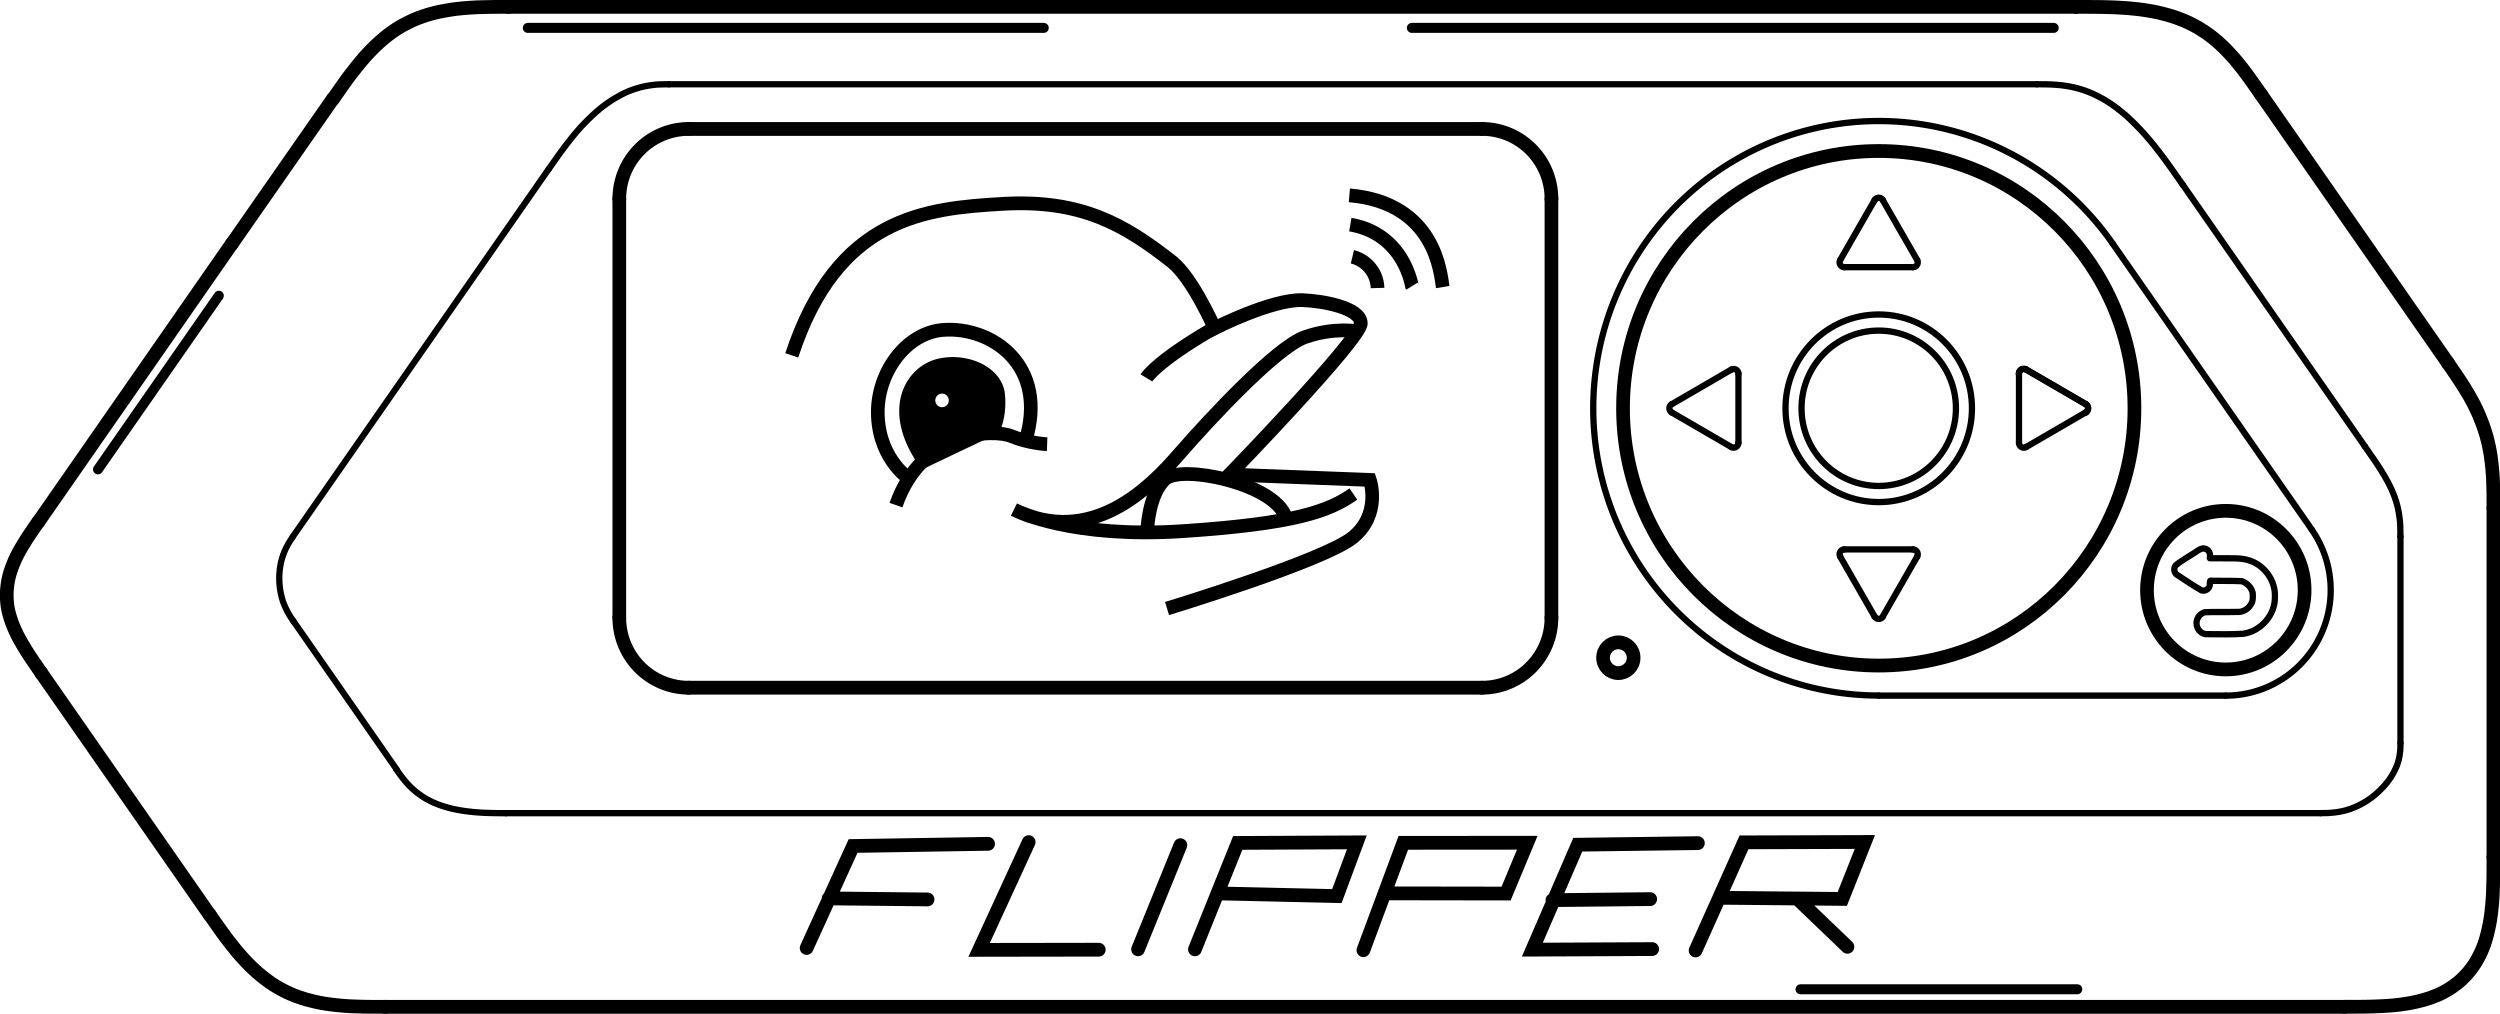 <svg width="100.4mm" height="40.709mm" version="1.1" viewBox="0 0 100.4 40.709" xmlns="http://www.w3.org/2000/svg">
 <g transform="translate(.007 -1.131)">
  <g transform="matrix(3.763 0 0 3.786 -.739 -3.92)" fill="none" stroke="#000" stroke-width=".265">
   <g stroke-linecap="round" stroke-linejoin="round" stroke-width=".146">
    <path d="m7.545 2.702a0.741 0.741 0 0 0-0.741 0.741"/>
    <path d="m6.804 3.443v4.445"/>
    <path d="m6.804 7.888a0.741 0.741 0 0 0 0.741 0.741"/>
    <path d="m16.011 8.629h-8.467"/>
    <path d="m16.011 8.629a0.741 0.741 0 0 0 0.741-0.741"/>
    <path d="m16.752 7.888v-4.445"/>
    <path d="m16.752 3.443a0.741 0.741 0 0 0-0.741-0.741"/>
    <path d="m7.545 2.702h8.467"/>
   </g>
   <g stroke-linecap="round" stroke-linejoin="round">
    <g stroke-width=".146">
     <path d="m26.805 10.424-2.6e-4 0.144-8e-4 0.075-2e-3 0.075-2e-3 0.066-3e-3 0.066-5e-3 0.07-7e-3 0.069-4e-3 0.035-5e-3 0.034-5e-3 0.034-6e-3 0.034-9e-3 0.045-0.01 0.044-0.011 0.044-7e-3 0.026-8e-3 0.026-8e-3 0.024-8e-3 0.024-0.014 0.036-0.015 0.035-0.017 0.035-0.018 0.034-0.021 0.037-0.023 0.036-0.024 0.034-0.026 0.033-0.028 0.032-0.029 0.03-0.028 0.027-0.03 0.026-0.031 0.024-0.032 0.023-0.033 0.022-0.034 0.02-0.033 0.018-0.034 0.017-0.035 0.015-0.035 0.014-0.024 0.009-0.024 0.008-0.049 0.015-0.041 0.011-0.042 0.01-0.042 9e-3 -0.031 0.006-0.031 0.005-0.033 0.005-0.033 0.005-0.061 7e-3 -0.061 0.005-0.062 0.004-0.046 0.002-0.046 0.002-0.071 0.002-0.071 0.001-0.048 2.64e-4 -0.131 2.38e-4"/>
     <path d="m2.667 3.922-2.062 2.947"/>
     <path d="m0.636 8.474-0.054-0.078-0.053-0.077-0.026-0.039-0.032-0.05-0.031-0.051-0.017-0.029-0.017-0.03-0.014-0.026-0.014-0.027-0.022-0.046-0.01-0.023-0.01-0.023-0.014-0.035-0.012-0.035-0.011-0.035-0.01-0.036-5e-3 -0.021-4e-3 -0.021-4e-3 -0.021-3e-3 -0.021-3e-3 -0.028-2e-3 -0.028-1e-3 -0.028-2.6e-4 -0.027 5.3e-4 -0.027 2e-3 -0.027 2e-3 -0.02 2e-3 -0.02 6e-3 -0.04 8e-3 -0.04 0.01-0.039 0.012-0.039 0.013-0.036 0.014-0.036 0.015-0.036 0.012-0.026 0.013-0.026 0.014-0.027 0.014-0.026 0.023-0.039 0.024-0.039 0.024-0.039 0.025-0.038 0.034-0.05 0.023-0.034 0.047-0.067"/>
     <path d="m3.747 2.383-1.079 1.539"/>
     <path d="m5.621 1.407-0.123 2.12e-4 -0.061 5.29e-4 -0.092 0.002-0.068 0.002-0.068 0.004-0.068 0.005-0.067 0.007-0.033 4e-3 -0.033 0.005-0.059 0.01-0.059 0.011-0.029 0.006-0.029 7e-3 -0.038 0.01-0.038 0.011-0.037 0.012-0.026 9e-3 -0.026 0.009-0.025 0.01-0.025 0.01-0.033 0.015-0.033 0.016-0.032 0.016-0.032 0.017-0.031 0.018-0.031 0.019-0.022 0.015-0.022 0.015-0.022 0.016-0.022 0.016-0.022 0.017-0.022 0.018-0.043 0.037-0.042 0.038-0.041 0.04-0.04 0.041-0.043 0.047-0.042 0.049-0.041 0.05-0.026 0.033-0.026 0.033-0.034 0.044-0.033 0.045-0.033 0.046-0.033 0.047-0.066 0.094"/>
     <path d="m22.351 1.407 0.12 1.32e-4 0.12 0.001 0.067 0.001 0.067 0.002 0.052 0.002 0.052 0.003 0.079 0.005 0.041 0.004 0.041 0.004 0.037 0.004 0.037 0.005 0.058 0.009 0.057 0.01 0.057 0.012 0.056 0.014 0.055 0.015 0.027 0.008 0.027 0.009 0.035 0.012 0.035 0.013 0.035 0.014 0.041 0.018 0.04 0.02 0.04 0.021 0.039 0.022 0.038 0.024 0.035 0.023 0.034 0.024 0.034 0.026 0.033 0.027 0.022 0.018 0.021 0.019 0.042 0.039 0.034 0.034 0.033 0.035 0.032 0.035 0.024 0.027 0.023 0.028 0.046 0.056 0.036 0.047 0.035 0.047 0.047 0.065 0.031 0.044 0.062 0.088"/>
     <path d="m5.621 1.407h16.73"/>
     <path d="m24.327 2.339 1.992 2.845"/>
     <path d="m26.805 6.724-2.4e-4 -0.111-5.3e-4 -0.055-2e-3 -0.082-2e-3 -0.062-4e-3 -0.061-5e-3 -0.061-7e-3 -0.061-8e-3 -0.06-9e-3 -0.054-0.011-0.054-0.012-0.053-0.014-0.053-0.016-0.052-0.019-0.056-0.021-0.055-0.022-0.054-0.024-0.054-0.026-0.053-0.017-0.033-0.018-0.032-0.018-0.033-0.019-0.032-0.038-0.062-0.039-0.061-0.029-0.043-0.058-0.085-0.048-0.069"/>
     <path d="m26.805 6.724v3.7"/>
     <path d="m25.215 12.014h-20.91"/>
     <path d="m4.306 12.014-0.105-1.33e-4 -0.053-2.64e-4 -0.078-0.001-0.058-0.002-0.058-0.002-0.044-0.002-0.044-0.003-0.043-0.004-0.043-0.004-0.058-0.007-0.057-0.008-0.057-0.01-0.056-0.012-0.056-0.014-0.028-0.007-0.027-8e-3 -0.049-0.016-0.048-0.017-0.047-0.019-0.046-0.021-0.045-0.023-0.032-0.017-0.031-0.018-0.031-0.019-0.022-0.015-0.022-0.015-0.022-0.016-0.022-0.016-0.043-0.034-0.042-0.035-0.041-0.037-0.04-0.038-0.039-0.04-0.038-0.041-0.037-0.042-0.026-0.03-0.025-0.031-0.028-0.035-0.028-0.035-0.035-0.046-0.034-0.046-0.045-0.063-0.03-0.042-0.059-0.085"/>
     <path d="m0.636 8.474 1.796 2.564"/>
    </g>
    <g stroke-width=".067">
     <circle transform="scale(1,-1)" cx="20.245" cy="-5.665" r=".995"/>
     <circle transform="scale(1,-1)" cx="20.245" cy="-5.665" r=".824"/>
     <path d="m21.818 6.076 0.635-0.367"/>
     <path d="m22.453 5.709a0.051 0.051 0 0 0 0-0.088"/>
     <path d="m21.818 5.255 0.635 0.367"/>
     <path d="m21.818 5.255a0.051 0.051 0 0 0-0.076 0.044"/>
     <path d="m21.742 5.299v0.733"/>
     <path d="m21.742 6.032a0.051 0.051 0 0 0 0.076 0.044"/>
     <path d="m19.834 7.239 0.367 0.635"/>
     <path d="m20.201 7.874a0.051 0.051 0 0 0 0.088 0"/>
     <path d="m20.655 7.239-0.367 0.635"/>
     <path d="m20.655 7.239a0.051 0.051 0 0 0-0.044-0.076"/>
     <path d="m19.878 7.162h0.733"/>
     <path d="m19.878 7.162a0.051 0.051 0 0 0-0.044 0.076"/>
     <path d="m20.655 4.092-0.367-0.635"/>
     <path d="m20.289 3.457a0.051 0.051 0 0 0-0.088 0"/>
     <path d="m19.834 4.092 0.367-0.635"/>
     <path d="m19.834 4.092a0.051 0.051 0 0 0 0.044 0.076"/>
     <path d="m20.611 4.168h-0.733"/>
     <path d="m20.611 4.168a0.051 0.051 0 0 0 0.044-0.076"/>
     <path d="m18.671 5.255-0.635 0.367"/>
     <path d="m18.036 5.621a0.051 0.051 0 0 0 0 0.088"/>
     <path d="m18.671 6.076-0.635-0.367"/>
     <path d="m18.671 6.076a0.051 0.051 0 0 0 0.076-0.044"/>
     <path d="m18.748 6.032v-0.733"/>
     <path d="m18.748 5.299a0.051 0.051 0 0 0-0.076-0.044"/>
     <path d="m22.454 5.711a0.053 0.053 0 0 0 0-0.092"/>
     <path d="m21.819 5.253a0.053 0.053 0 0 0-0.079 0.046"/>
     <path d="m21.819 5.253 0.635 0.367"/>
    </g>
    <g stroke-width=".146">
     <circle transform="scale(1,-1)" cx="20.245" cy="-5.665" r="2.729"/>
     <circle transform="scale(1,-1)" cx="23.949" cy="-7.594" r=".841"/>
     <circle transform="scale(1,-1)" cx="17.466" cy="-8.311" r=".163"/>
    </g>
    <g stroke-width=".067">
     <path d="m22.741 3.917a3.047 3.047 0 1 0-2.496 4.795"/>
     <path d="m23.949 8.713h-3.704"/>
     <path d="m23.949 8.713a1.119 1.119 0 0 0 0.917-1.761"/>
     <path d="m22.741 3.917 2.125 3.034"/>
     <path d="m6.05 3.128-2.732 3.901"/>
     <path d="m7.333 2.228-0.038 2.12e-4 -0.035 7.93e-4 -0.035 0.001-0.029 0.002-0.029 0.003-0.031 0.004-0.031 0.005-0.041 0.008-0.041 0.01-0.041 0.012-0.021 0.007-0.021 0.007-0.042 0.016-0.042 0.019-0.041 0.021-0.041 0.023-0.041 0.024-0.04 0.026-0.023 0.016-0.023 0.017-0.023 0.017-0.023 0.018-0.044 0.037-0.043 0.039-0.042 0.04-0.041 0.041-0.04 0.042-0.038 0.043-0.037 0.044-0.024 0.03-0.024 0.03-0.029 0.037-0.028 0.037-0.033 0.044-0.032 0.044-0.031 0.044-0.065 0.092"/>
     <path d="m7.333 2.228h14.599"/>
     <path d="m21.932 2.228 0.056 1.59e-4 0.028 2.64e-4 0.042 0.001 0.032 0.001 0.032 0.002 0.054 0.004 0.027 3e-3 0.027 0.004 0.04 0.006 0.04 0.008 0.04 0.009 0.04 0.011 0.045 0.014 0.044 0.016 0.044 0.018 0.043 0.02 0.043 0.022 0.042 0.023 0.041 0.025 0.032 0.021 0.032 0.022 0.031 0.023 0.023 0.018 0.023 0.018 0.045 0.037 0.043 0.039 0.042 0.04 0.041 0.041 0.04 0.042 0.026 0.028 0.026 0.029 0.05 0.058 0.042 0.051 0.041 0.052 0.034 0.044 0.033 0.044 0.044 0.06 0.043 0.06 0.036 0.051 0.071 0.101"/>
     <path d="m23.49 3.294 1.943 2.775"/>
     <path d="m25.433 6.069 0.076 0.109 0.038 0.055 0.028 0.042 0.028 0.043 0.033 0.054 0.017 0.029 0.016 0.029 0.015 0.027 0.014 0.028 0.019 0.039 0.017 0.04 0.016 0.04 0.013 0.039 0.012 0.039 0.01 0.04 8e-3 0.04 6e-3 0.036 5e-3 0.036 4e-3 0.036 2e-3 0.027 1e-3 0.027 1e-3 0.057 1.6e-4 0.045"/>
     <path d="m25.813 7.022v2.194"/>
     <path d="m25.813 9.216-5.3e-4 0.043-1e-3 0.022-2e-3 0.023-3e-3 0.023-4e-3 0.029-6e-3 0.029-8e-3 0.029-9e-3 0.029-9e-3 0.023-0.01 0.022-0.011 0.022-8e-3 0.016-9e-3 0.016-0.019 0.032-0.021 0.031-0.023 0.03-0.024 0.029-0.026 0.028-0.027 0.027-0.028 0.026-0.029 0.025-0.03 0.024-0.032 0.022-0.032 0.021-0.029 0.017-0.03 0.016-0.03 0.015-0.031 0.013-0.031 0.012-0.031 0.011-0.031 0.009-0.032 0.008-0.021 0.004-0.021 0.004-0.021 0.003-0.021 0.003-0.042 0.004-0.028 0.002-0.028 7.94e-4 -0.055 5.29e-4"/>
     <path d="m5.593 9.96h19.366"/>
     <path d="m3.326 7.923-0.018-0.026-0.022-0.033-0.011-0.019-0.011-0.02-0.014-0.027-0.013-0.028-8e-3 -0.018-7e-3 -0.018-7e-3 -0.018-6e-3 -0.019-8e-3 -0.029-7e-3 -0.029-6e-3 -0.029-5e-3 -0.03-4e-3 -0.034-3e-3 -0.034-1e-3 -0.034 2.6e-4 -0.034 2e-3 -0.034 3e-3 -0.034 5e-3 -0.033 6e-3 -0.033 8e-3 -0.033 9e-3 -0.032 0.011-0.031 0.012-0.031 0.013-0.029 0.014-0.028 0.015-0.027 0.015-0.024 0.011-0.017 0.021-0.031"/>
     <path d="m3.326 7.923 1.1 1.571"/>
     <path d="m5.593 9.96-0.095-5.3e-4 -0.048-7.93e-4 -0.072-0.002-0.041-0.002-0.042-0.003-0.039-3e-3 -0.039-0.004-0.057-0.007-0.029-0.004-0.029-0.005-0.038-7e-3 -0.038-8e-3 -0.038-0.009-0.042-0.012-0.042-0.013-0.041-0.015-0.041-0.017-0.032-0.015-0.031-0.016-0.03-0.017-0.03-0.019-0.029-0.02-0.028-0.021-0.027-0.022-0.026-0.023-0.016-0.016-0.016-0.016-0.016-0.017-0.015-0.017-0.029-0.035-0.026-0.034-0.017-0.023-0.032-0.045"/>
    </g>
   </g>
   <g stroke-linecap="round" stroke-linejoin="round" stroke-width=".106">
    <path d="m2.53 4.471-1.29 1.842"/>
    <path d="m15.262 1.63h6.851"/>
    <path d="m11.334 1.63h-5.507"/>
    <path d="m22.364 11.828h-2.954"/>
   </g>
   <path d="m23.71 7.151c-0.047 0.004-0.081 0.043-0.121 0.063-0.058 0.039-0.122 0.072-0.176 0.118-0.025 0.032-0.016 0.086 0.023 0.104 0.084 0.055 0.167 0.112 0.255 0.161 0.043 0.014 0.091-0.024 0.088-0.069-5.3e-4 -0.021-4e-3 -0.043 0.025-0.033 0.105 0.002 0.211-0.001 0.316 0.004 0.056 0.02 0.103 0.066 0.116 0.125 2e-3 0.042 6e-3 0.087-0.021 0.123-0.03 0.052-0.089 0.083-0.149 0.078-0.113 0.003-0.227-0.001-0.34 0.003-0.058 0.015-0.099 0.076-0.088 0.135 8e-3 0.056 0.06 0.105 0.118 0.098 0.125 0.001 0.251 0.004 0.377-0.004 0.188-0.025 0.344-0.199 0.34-0.39 9e-3 -0.174-0.114-0.342-0.28-0.39-0.094-0.029-0.194-0.018-0.291-0.021h-0.123c6e-3 -0.036-5.2e-4 -0.079-0.037-0.096-0.01-0.005-0.021-0.008-0.033-0.008z" stroke-linecap="round" stroke-linejoin="round" stroke-opacity=".994" stroke-width=".067" style="paint-order:stroke fill markers"/>
   <path id="TEXT" d="m8.803 11.39 0.496-1.082 1.441-0.023m-1.702 0.579 1.056 0.011m1.079-0.608-0.529 1.143 1.277-0.002m0.871-1.109-0.452 1.105m0.607 4.27e-4 0.457-1.129 1.271-0.006-0.213 0.57-1.244-0.028m1.527 0.602 0.426-1.139 1.323-0.001-0.226 0.539-1.284-0.002m3.331-0.533-1.282 0.017-0.485 1.113 1.279-0.006m-0.021-0.53-1.044 0.011m1.528 0.534 0.517-1.147 1.29-0.004-0.241 0.604-1.301-0.012m0.828 0.017 0.528 0.503" stroke-linecap="round" stroke-width=".146"/>
   <g id="DOLPHIN" transform="matrix(.671 0 0 .671 -1.687 1.155)" stroke-width=".217">
    <g fill="none">
     <path d="m24.266 3.355c1.373 0.118 1.45 1.237 1.485 1.45m-10.354 1.08c0.722-2.189 2.122-2.326 3.368-2.396 1.246-0.07 1.934 0.335 2.677 0.914 0.33 0.258 0.68 1.053 0.68 1.053s0.908-0.46 1.397-0.444c0.333 0.012 0.927 0.122 0.929 0.366 2e-3 0.245-2.09 2.391-2.09 2.391l2.234 0.085s0.187 0.545-0.276 0.913c-0.462 0.367-2.95 1.12-2.95 1.12"/>
     <path d="m24.387 5.503s-0.379-0.065-0.83 0.094c-0.45 0.158-1.503 1.282-1.99 1.838-0.486 0.558-1.411 1.485-2.636 0.888 0.065 0.033 0.937 0.458 2.697 0.34 1.777-0.118 2.31-0.314 2.702-0.586"/>
     <path d="m23.25 8.435c-0.183-0.526-1.656-0.83-1.916-0.593-0.261 0.237-0.281 0.789-0.281 0.789m-3.998-0.379c0.412-1.19 1.556-1.205 1.836-1.09 0.281 0.116 0.568 0.127 0.568 0.127"/>
     <path d="m19.11 7.25c0.382-1.206-0.535-1.829-1.312-1.767-0.589 0.048-1.064 0.692-1.031 1.369 0.034 0.708 0.522 1 0.522 1"/>
    </g>
    <path d="m18.243 6.063a0.968 0.968 0 0 0-0.477-0.023c-0.448 0.09-0.837 0.684-0.264 1.513l1.11-0.525s0.1-0.206 0.067-0.524c-0.02-0.2-0.196-0.366-0.436-0.441zm-0.386 0.33a0.216 0.216 0 0 1 0.135 0.273 0.216 0.216 0 0 1-0.274 0.135 0.216 0.216 0 0 1-0.135-0.273 0.216 0.216 0 0 1 0.274-0.136z" fill="#000"/>
    <path d="m22.171 5.421c-0.97 0.55-1.133 0.82-1.133 0.82m3.276-1.914a0.523 0.523 0 0 1 0.4 0.493m-0.433-1.002c0.858 0.146 0.977 0.968 0.98 0.973" fill="none"/>
   </g>
  </g>
 </g>
</svg>
